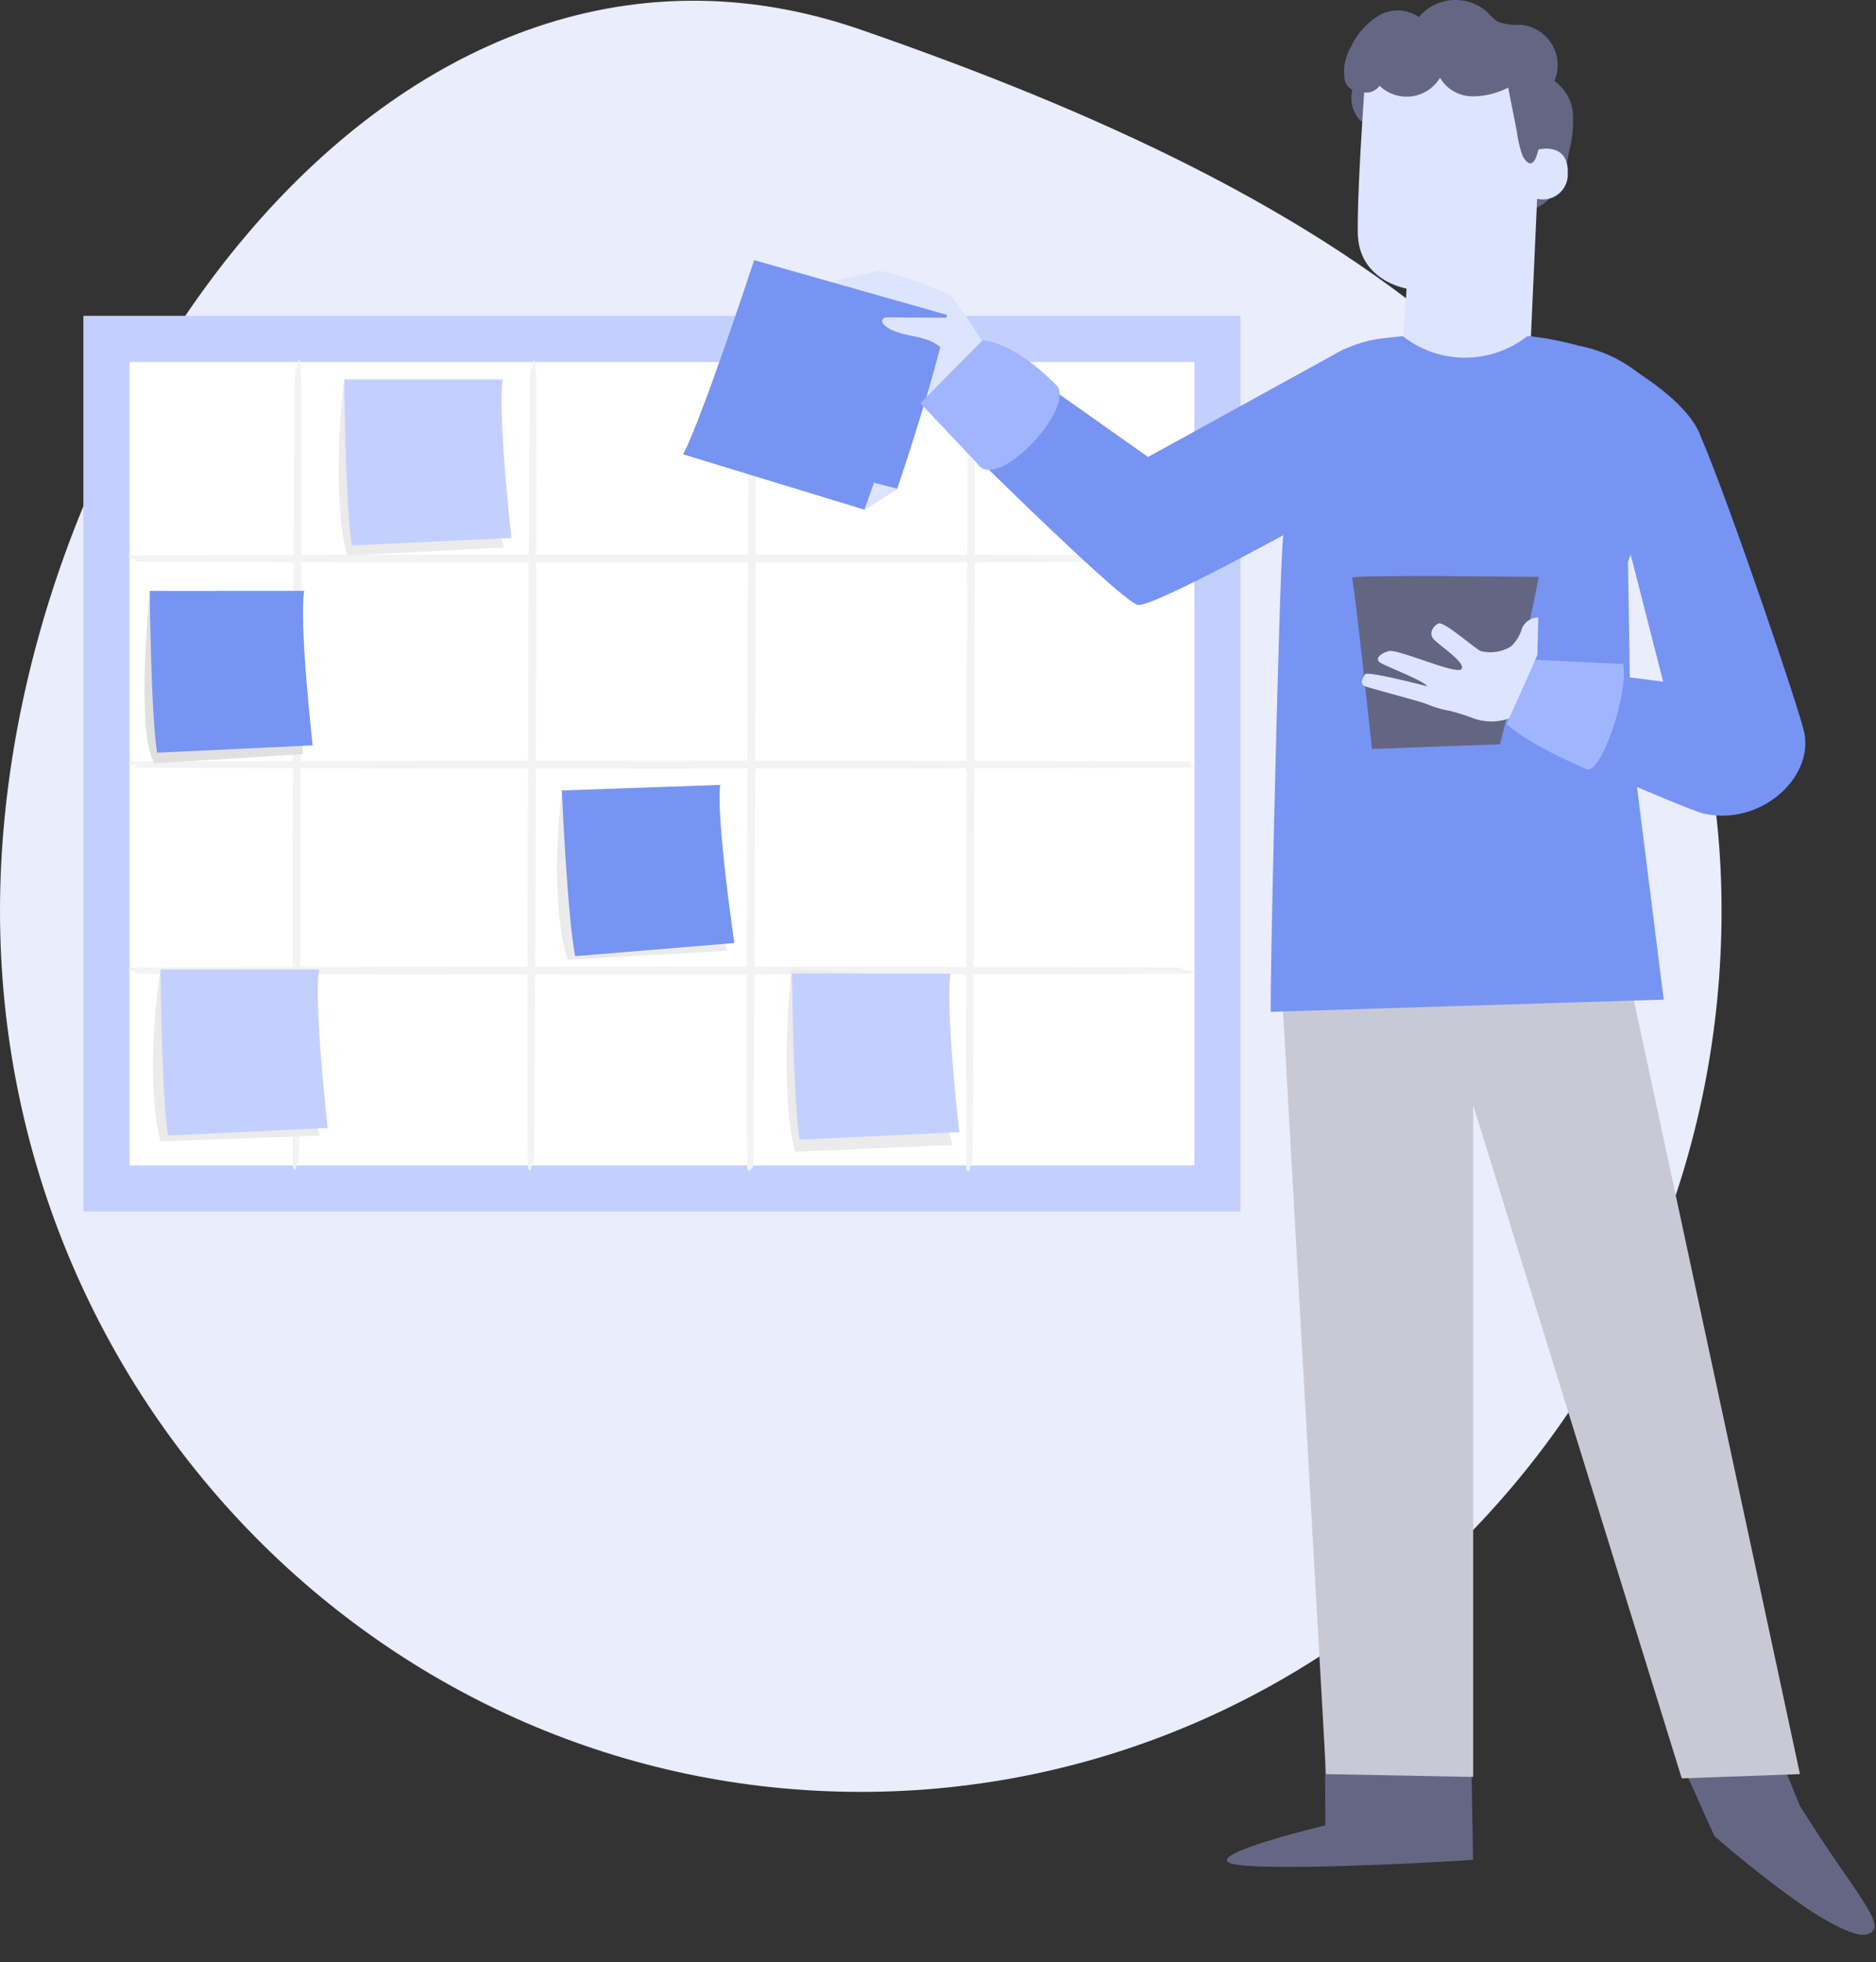 <svg xmlns="http://www.w3.org/2000/svg" xmlns:xlink="http://www.w3.org/1999/xlink" width="162.637" height="170.062" viewBox="0 0 162.637 170.062">
  <rect x="0" y="0" width="162.637" height="170.062" fill="#333333" stroke="none"/>
  <defs>
    <clipPath id="clip-path">
      <path id="Path_2879" data-name="Path 2879" d="M74.624,55.247c41.214,0,74.624-34.191,74.624-76.368s-33.78-62.226-74.624-76.368S0-63.3,0-21.121,33.41,55.247,74.624,55.247Z" transform="translate(0 100)" fill="none"/>
    </clipPath>
    <clipPath id="clip-path-2">
      <path id="Path_2878" data-name="Path 2878" d="M-282,662.255H1525.929V-346H-282Z" transform="translate(282 346)" fill="none"/>
    </clipPath>
  </defs>
  <g id="events" transform="translate(-345 -299.938)">
    <g id="Group_2560" data-name="Group 2560" transform="translate(345 300)" clip-path="url(#clip-path)">
      <g id="Group_2559" data-name="Group 2559" transform="translate(-478.27 -419.68)" clip-path="url(#clip-path-2)">
        <path id="Path_2877" data-name="Path 2877" d="M-5-105H161.207V67.308H-5Z" transform="translate(474.79 516.15)" fill="#e9edfc"/>
      </g>
    </g>
    <g id="Group_2562" data-name="Group 2562">
      <rect id="Rectangle_809" data-name="Rectangle 809" width="96.311" height="73.637" transform="translate(354.23 329.312)" fill="#fff" stroke="#c3d0ff" stroke-width="4"/>
      <g id="Group_2558" data-name="Group 2558" transform="translate(356.403 331.367)">
        <g id="Group_2159" data-name="Group 2159" transform="translate(14.206 0)">
          <path id="Path_2754" data-name="Path 2754" d="M1215.594,93.294c-.051,0-.052-15.606,0-34.852s.131-34.855.182-34.855.052,15.6,0,34.855S1215.645,93.294,1215.594,93.294Z" transform="translate(-1215.555 -23.587)" fill="none" stroke="#f3f3f3" stroke-width="0.5"/>
        </g>
        <g id="Group_2161" data-name="Group 2161" transform="translate(34.584 0.051)">
          <path id="Path_2755" data-name="Path 2755" d="M1264.47,93.436c-.051,0-.052-15.606,0-34.852s.131-34.855.182-34.855.052,15.6,0,34.855S1264.521,93.436,1264.47,93.436Z" transform="translate(-1264.431 -23.729)" fill="none" stroke="#f3f3f3" stroke-width="0.5"/>
        </g>
        <g id="Group_2163" data-name="Group 2163" transform="translate(53.591 0.101)">
          <path id="Path_2756" data-name="Path 2756" d="M1313.345,93.578c-.051,0-.052-15.606,0-34.852s.131-34.855.182-34.855.052,15.6,0,34.855S1313.4,93.578,1313.345,93.578Z" transform="translate(-1313.306 -23.871)" fill="none" stroke="#f3f3f3" stroke-width="0.5"/>
        </g>
        <g id="Group_2165" data-name="Group 2165" transform="translate(72.599 0.151)">
          <path id="Path_2757" data-name="Path 2757" d="M1362.22,93.719c-.051,0-.052-15.606,0-34.852s.131-34.855.182-34.855.052,15.6,0,34.855S1362.271,93.719,1362.22,93.719Z" transform="translate(-1362.181 -24.012)" fill="none" stroke="#f3f3f3" stroke-width="0.5"/>
        </g>
        <g id="Group_2171" data-name="Group 2171" transform="translate(0 16.89)">
          <path id="Path_2760" data-name="Path 2760" d="M1267.362,65.967c0,.051-20.566.092-45.929.092s-45.933-.041-45.933-.092,20.561-.093,45.933-.093S1267.362,65.915,1267.362,65.967Z" transform="translate(-1175.5 -65.874)" fill="none" stroke="#f3f3f3" stroke-width="0.5"/>
        </g>
        <path id="Path_2761" data-name="Path 2761" d="M1267.362,110.686c0,.051-20.566.092-45.929.092s-45.933-.041-45.933-.092,20.561-.093,45.933-.093S1267.362,110.635,1267.362,110.686Z" transform="translate(-1175.5 -75.842)" fill="none" stroke="#f3f3f3" stroke-width="0.5"/>
        <path id="Path_2762" data-name="Path 2762" d="M1267.362,155.4c0,.051-20.566.093-45.929.093s-45.933-.041-45.933-.093,20.561-.092,45.933-.092S1267.362,155.354,1267.362,155.4Z" transform="translate(-1175.5 -102.699)" fill="none" stroke="#f3f3f3" stroke-width="0.5"/>
      </g>
      <g id="Group_2177" data-name="Group 2177" transform="translate(358.261 384.286)">
        <path id="Path_2763" data-name="Path 2763" d="M1177.331,159.552s-1.382,8.979.055,14.574l13.83-.5s-2.837-8.934-1.041-13.4Z" transform="translate(-1176.733 -159.552)" fill="#ebebeb"/>
      </g>
      <g id="Group_2185" data-name="Group 2185" transform="translate(358.914 383.958)">
        <g id="Group_2178" data-name="Group 2178" transform="translate(0 0)">
          <path id="Path_2764" data-name="Path 2764" d="M1178.575,158.626s.093,11.032.654,14.4l13.837-.655s-1.215-10.846-.748-13.744Z" transform="translate(-1178.575 -158.626)" fill="#c3d0ff"/>
        </g>
      </g>
      <g id="Group_2187" data-name="Group 2187" transform="translate(374.364 333.144)">
        <path id="Path_2768" data-name="Path 2768" d="M1266.917,28.315s-1.135,9.346.3,14.941l13.6-.694s-2.85-9.111-1.054-13.577Z" transform="translate(-1266.492 -28.315)" fill="#ebebeb"/>
      </g>
      <g id="Group_2195" data-name="Group 2195" transform="translate(374.844 332.816)">
        <g id="Group_2188" data-name="Group 2188" transform="translate(0 0)">
          <path id="Path_2769" data-name="Path 2769" d="M1267.846,27.389s.094,11.033.655,14.4l13.838-.654s-1.215-10.846-.748-13.745Z" transform="translate(-1267.846 -27.389)" fill="#c3d0ff"/>
        </g>
      </g>
      <g id="Group_2197" data-name="Group 2197" transform="translate(413.194 383.964)">
        <path id="Path_2773" data-name="Path 2773" d="M1318.3,157.8s-1.118,10.218.32,15.814l13.654-.6s-2.926-10.081-1.129-14.546Z" transform="translate(-1317.883 -157.805)" fill="#ebebeb"/>
      </g>
      <g id="Group_2205" data-name="Group 2205" transform="translate(413.663 384.322)">
        <g id="Group_2198" data-name="Group 2198" transform="translate(0 0)">
          <path id="Path_2774" data-name="Path 2774" d="M1319.206,156.879s.093,11.032.654,14.4l13.838-.655s-1.215-10.846-.748-13.744Z" transform="translate(-1319.206 -156.879)" fill="#c3d0ff"/>
        </g>
      </g>
      <g id="Group_2217" data-name="Group 2217" transform="matrix(0.999, -0.035, 0.035, 0.999, 393.04, 368.802)">
        <path id="Path_2783" data-name="Path 2783" d="M.625,0S-.794,8.773.644,14.368l13.865-.3s-2.837-8.934-1.04-13.4Z" transform="translate(0 0)" fill="#ebebeb"/>
      </g>
      <g id="Group_2225" data-name="Group 2225" transform="matrix(0.999, -0.035, 0.035, 0.999, 393.707, 368.45)">
        <g id="Group_2218" data-name="Group 2218" transform="translate(0 0)">
          <path id="Path_2784" data-name="Path 2784" d="M0,0S.094,11.033.655,14.4l13.837-.655S13.277,2.9,13.744,0Z" fill="#7794f3"/>
        </g>
      </g>
      <path id="Path_2792" data-name="Path 2792" d="M1177.708,68.72s-1.275,12.354.422,14.943l12.833-.792-.682-13.726Z" transform="translate(-819.725 282.432)" fill="#e0e0e0"/>
      <path id="Path_2793" data-name="Path 2793" d="M1178.545,68.72s.091,10.748.638,14.026l13.48-.638s-1.184-10.565-.729-13.389Z" transform="translate(-820.561 282.432)" fill="#7794f3"/>
    </g>
    <g id="Group_2557" data-name="Group 2557" transform="translate(397.217 299.938)">
      <g id="Group_2339" data-name="Group 2339" transform="translate(54.152 151.29)">
        <g id="Group_2332" data-name="Group 2332" transform="translate(0 0)">
          <g id="Group_2331" data-name="Group 2331">
            <g id="Group_2330" data-name="Group 2330">
              <g id="Group_2329" data-name="Group 2329">
                <g id="Group_2328" data-name="Group 2328">
                  <g id="Group_2327" data-name="Group 2327">
                    <path id="Path_2828" data-name="Path 2828" d="M1016.15,432.266l-.039-6.766,12.674-.153.162,9.9-.786.06c-3.495.236-17.787.956-20.134.276C1005.41,434.82,1016.15,432.266,1016.15,432.266Z" transform="translate(-1007.617 -425.346)" fill="#646784"/>
                  </g>
                </g>
              </g>
            </g>
          </g>
        </g>
        <g id="Group_2338" data-name="Group 2338" transform="translate(16.734 6.165)" opacity="0.4">
          <g id="Group_2337" data-name="Group 2337">
            <g id="Group_2336" data-name="Group 2336">
              <g id="Group_2335" data-name="Group 2335">
                <g id="Group_2334" data-name="Group 2334">
                  <g id="Group_2333" data-name="Group 2333">
                    <path id="Path_2829" data-name="Path 2829" d="M1029.981,437.275a4.4,4.4,0,0,1,1.584-2.723,4.272,4.272,0,0,1,2.951-.957l.046,3.542Z" transform="translate(-1029.981 -433.586)" fill="#646784"/>
                  </g>
                </g>
              </g>
            </g>
          </g>
        </g>
      </g>
      <g id="Group_2556" data-name="Group 2556" transform="translate(94.143 154.1) rotate(-11)">
        <g id="Group_2454" data-name="Group 2454" transform="translate(0 0)">
          <g id="Group_2453" data-name="Group 2453">
            <g id="Group_2452" data-name="Group 2452">
              <path id="Path_2846" data-name="Path 2846" d="M0,0,1.28,5.377S10.074,16.8,12.786,16.241c1.778-.367-.407-3.347-3.752-12.021L8.333.635Z" fill="#646784"/>
            </g>
          </g>
        </g>
        <g id="Group_2503" data-name="Group 2503" transform="translate(0.661 2.793)">
          <g id="Group_2502" data-name="Group 2502" transform="translate(0 0)">
            <g id="Group_2501" data-name="Group 2501">
              <path id="Path_2856" data-name="Path 2856" d="M.619,2.584,0,0S2.155.4,2.714,2.012a6.756,6.756,0,0,1,.42,2.76L7.818,9.816s1.176-2.3,3.3-1.745c0,0,1.675,3.683,1.622,4.606-.056,1.014-1.125.811-1.506.638a18.979,18.979,0,0,1-4.194-3.31C4.562,7.432,1.822,4.166.619,2.584Z" fill="#646784"/>
            </g>
          </g>
        </g>
      </g>
      <g id="Group_2508" data-name="Group 2508" transform="translate(58.096 75.238)">
        <g id="Group_2507" data-name="Group 2507" transform="translate(0 0)">
          <g id="Group_2506" data-name="Group 2506">
            <g id="Group_2505" data-name="Group 2505">
              <path id="Path_2857" data-name="Path 2857" d="M1008.245,269.1l3.995,70.839,12.757.242V281.955l18.081,58.351,10.246-.37-15.519-72.3-14.316,1.458Z" transform="translate(-1007.593 -261.407)" fill="#c9c9d6"/>
            </g>
          </g>
        </g>
      </g>
      <path id="Path_2808" data-name="Path 2808" d="M1020.687,150.216a2.878,2.878,0,0,1-.658-2.641c-.665-.347-.726-.938-.726-1.689a4.613,4.613,0,0,1,.65-2.132,6.18,6.18,0,0,1,2.41-2.641,3.209,3.209,0,0,1,3.426.151,4.156,4.156,0,0,1,5.953-.416,4.545,4.545,0,0,0,.9.822,4.984,4.984,0,0,0,2,.268,3.508,3.508,0,0,1,2.9,4.873,3.786,3.786,0,0,1,1.61,2.907,11.006,11.006,0,0,1-.388,3.409,7.859,7.859,0,0,1-1.636,3.857,4.018,4.018,0,0,1-2.567,1.212,4.1,4.1,0,0,1-3.593-1.69" transform="translate(-955.003 -139.785)" fill="#646784"/>
      <g id="Group_2282" data-name="Group 2282" transform="translate(65.492 5.174)">
        <g id="Group_2281" data-name="Group 2281" transform="translate(0 0)">
          <g id="Group_2275" data-name="Group 2275">
            <g id="Group_2274" data-name="Group 2274">
              <g id="Group_2273" data-name="Group 2273">
                <g id="Group_2272" data-name="Group 2272">
                  <g id="Group_2271" data-name="Group 2271">
                    <path id="Path_2809" data-name="Path 2809" d="M1036.027,176.955l-11.089-.509c-.062-1.177.538-8.457.538-8.457s-4.191-.651-4.243-4.842.675-13.814.675-13.814h0a14.567,14.567,0,0,1,14.635,1.84l.621.478Z" transform="translate(-1021.23 -148.15)" fill="#dde4fd"/>
                  </g>
                </g>
              </g>
            </g>
          </g>
          <g id="Group_2280" data-name="Group 2280" transform="translate(4.229 18.227)">
            <g id="Group_2279" data-name="Group 2279">
              <g id="Group_2278" data-name="Group 2278">
                <g id="Group_2277" data-name="Group 2277">
                  <g id="Group_2276" data-name="Group 2276">
                    <path id="Path_2810" data-name="Path 2810" d="M1028.076,179.167a9.746,9.746,0,0,0,5.464-1.553s-1.292,3.016-5.473,2.638Z" transform="translate(-1028.066 -177.614)" fill="#dde4fd"/>
                  </g>
                </g>
              </g>
            </g>
          </g>
        </g>
      </g>
      <g id="Group_2288" data-name="Group 2288" transform="translate(80.746 12.885)">
        <g id="Group_2287" data-name="Group 2287" transform="translate(0 0)">
          <g id="Group_2286" data-name="Group 2286">
            <g id="Group_2285" data-name="Group 2285">
              <g id="Group_2284" data-name="Group 2284">
                <path id="Path_2811" data-name="Path 2811" d="M1046.051,160.746c.071-.031,2.879-.852,2.788,2.014a2.155,2.155,0,0,1-2.952,2.1C1045.885,164.777,1046.051,160.746,1046.051,160.746Z" transform="translate(-1045.887 -160.614)" fill="#dde4fd"/>
              </g>
            </g>
          </g>
        </g>
      </g>
      <g id="Group_2296" data-name="Group 2296" transform="translate(64.774 3.588)">
        <path id="Path_2813" data-name="Path 2813" d="M1036.946,150.482a30.354,30.354,0,0,1,0,3.78c-.033.181-.5.665-.544.844-.246,1.062-.687,1.517-1.318.421a9.641,9.641,0,0,1-.494-2.067q-.382-1.936-.762-3.87a6.7,6.7,0,0,1-3.185.756,3.261,3.261,0,0,1-2.725-1.607,3.379,3.379,0,0,1-5.243.688,1.412,1.412,0,0,1-1.867.4,1.676,1.676,0,0,1-.681-1.848,3.229,3.229,0,0,1,2.4-1.878,15.46,15.46,0,0,1,11.976,1.849,6.094,6.094,0,0,1,1.446,1.089c.409.447.977.973.994,1.579" transform="translate(-1020.069 -145.586)" fill="#646784"/>
      </g>
      <path id="Path_2814" data-name="Path 2814" d="M1016.96,206.438l4.286-11.653c-.89-2.991-4.09-6.231-8.538-7.082a28.075,28.075,0,0,0-4.447-.852h0a8.751,8.751,0,0,1-10.681.131l-.152-.114c-.428.051-1,.107-1.711.191l-.139.017a10.452,10.452,0,0,0-4.905,1.953v-.007a50.944,50.944,0,0,0-3.68,16.294c-.281,4.158-1.072,36.961-1,40.119l34.066-1.06-2.919-23.21-.007-3.967Z" transform="translate(-928.043 -157.735)" fill="#7794f3"/>
      <path id="Path_2815" data-name="Path 2815" d="M1038.975,225.157s15.53,6.844,17.014,7.171c4.926,1.081,9.457-3.052,8.736-6.943-.331-1.791-6.6-20.2-8.962-25.664-1.193-3.509-7.3-6.68-7.3-6.68l1.717,7.946-.833,7.675,3.125,12.226-9.447-1.206Z" transform="translate(-960.505 -161.808)" fill="#7794f3"/>
      <g id="Group_2304" data-name="Group 2304" transform="translate(64.996 49.928)">
        <path id="Path_2817" data-name="Path 2817" d="M1035.294,227.042l1.331-6.473s-16.375-.213-16.2.075,1.731,14.84,1.731,14.84,11.516-.437,11.091-.4Z" transform="translate(-1020.428 -220.493)" fill="#636683"/>
      </g>
      <g id="Group_2307" data-name="Group 2307" transform="translate(65.842 53.526)">
        <g id="Group_2306" data-name="Group 2306" transform="translate(0 0)">
          <g id="Group_2305" data-name="Group 2305">
            <path id="Path_2818" data-name="Path 2818" d="M1037.094,226.31h0a1.523,1.523,0,0,0-1.424.972,3.3,3.3,0,0,1-.971,1.552,3.441,3.441,0,0,1-2.589.382c-.648-.317-3.237-2.648-3.691-2.389s-.841.842-.388,1.36,2.849,2.071,2.4,2.589-5.5-1.761-6.28-1.56-1.23.678-.777.99,3.884,1.607,4.078,2.06c0,0-5.179-1.36-5.373-1.036s-.518.841,0,1.036,4.985,1.359,5.373,1.553a9.412,9.412,0,0,0,2,.583,21.2,21.2,0,0,1,2.086.662,4.572,4.572,0,0,0,3.221-.087l.524-.213a2.057,2.057,0,0,0,1.277-2.027l-.106-1.766.565-1.457Z" transform="translate(-1021.795 -226.31)" fill="#dde4fd"/>
          </g>
        </g>
      </g>
      <path id="Path_2864" data-name="Path 2864" d="M1045.784,186.6Z" transform="translate(-965.102 -157.638)" fill="#e8505b"/>
      <path id="Path_2865" data-name="Path 2865" d="M1011.607,192.888" transform="translate(-952.068 -160.038)" fill="#e8505b"/>
      <path id="Path_2875" data-name="Path 2875" d="M1040.685,222.783s1.826,1.728,7.022,3.927c1.29.136,3.552-6.673,3.089-9.144l-7.622-.365Z" transform="translate(-962.292 -160.012)" fill="#a0b5ff"/>
      <g id="Group_2561" data-name="Group 2561" transform="translate(2 -32)">
        <path id="Path_2874" data-name="Path 2874" d="M987.575,191.983l-2.285.577-16.934,9.323-14.02-9.9-5.723,5.141s17.169,17.167,18.836,17.576c1.153.283,12.6-5.968,19.543-9.842C986.992,204.857,988.977,190.956,987.575,191.983Z" transform="translate(-923.043 -130.276)" fill="#7794f3"/>
        <g id="Group_2535" data-name="Group 2535" transform="translate(15.737 55.476)">
          <path id="Path_2866" data-name="Path 2866" d="M948.353,192.7a42.377,42.377,0,0,0-3.13-4.731c-.6-.449-5.912-2.294-6.361-2.145s-6.831,1.349-6.083,2.1,5.2-.151,5.2-.151l.6.289a27.514,27.514,0,0,0-4.65,1.161c-.74.445-.469,1.355.236,1.27s4.044-.789,4.246-.654-3.629.964-4.039,1.216c-.552.338-.591,1.329.111,1.269.414-.035,4.024-1.031,4.024-1.031a30.861,30.861,0,0,0-3.117,1.411c-.427.419-.073,1.039.548.891.426-.1,2.441-1.1,3.011-1.238,0,0,.537.135,1.041,1.209s3.179,3.2,3.179,3.2Z" transform="translate(-932.718 -185.816)" fill="#dde4fd"/>
        </g>
        <g id="Group_2547" data-name="Group 2547" transform="translate(5 54.549)">
          <g id="Group_2539" data-name="Group 2539" transform="translate(0 0)">
            <path id="Path_2868" data-name="Path 2868" d="M921.527,184.318s-4.614,14-6.165,16.827l15.715,4.8,2.857-1.824s3.816-11.276,4.3-15.062Z" transform="translate(-915.362 -184.318)" fill="#7794f3"/>
          </g>
          <g id="Group_2540" data-name="Group 2540" transform="translate(15.715 19.288)">
            <path id="Path_2869" data-name="Path 2869" d="M941.6,215.5l-.83,2.342,2.857-1.823Z" transform="translate(-940.765 -215.497)" fill="#dde4fd"/>
          </g>
        </g>
        <g id="Group_2549" data-name="Group 2549" transform="translate(22.262 59.501)">
          <path id="Path_2873" data-name="Path 2873" d="M950.759,195.653a1.277,1.277,0,0,1-1.487.023c-.461-.267-.817-.682-1.258-.982-1.317-.9-3.188-.646-4.461-1.6-.177-.134-.354-.354-.262-.556s.336-.213.542-.211l5.274.04" transform="translate(-943.266 -192.324)" fill="#dde4fd"/>
        </g>
        <path id="Path_2876" data-name="Path 2876" d="M0,4.561S.788,2.276,5.985.077c2.4-1.017,6.834,8.375,3.725,8.9L3.034,11.59Z" transform="translate(35.182 59.795) rotate(68)" fill="#a0b5ff"/>
      </g>
    </g>
  </g>
</svg>
